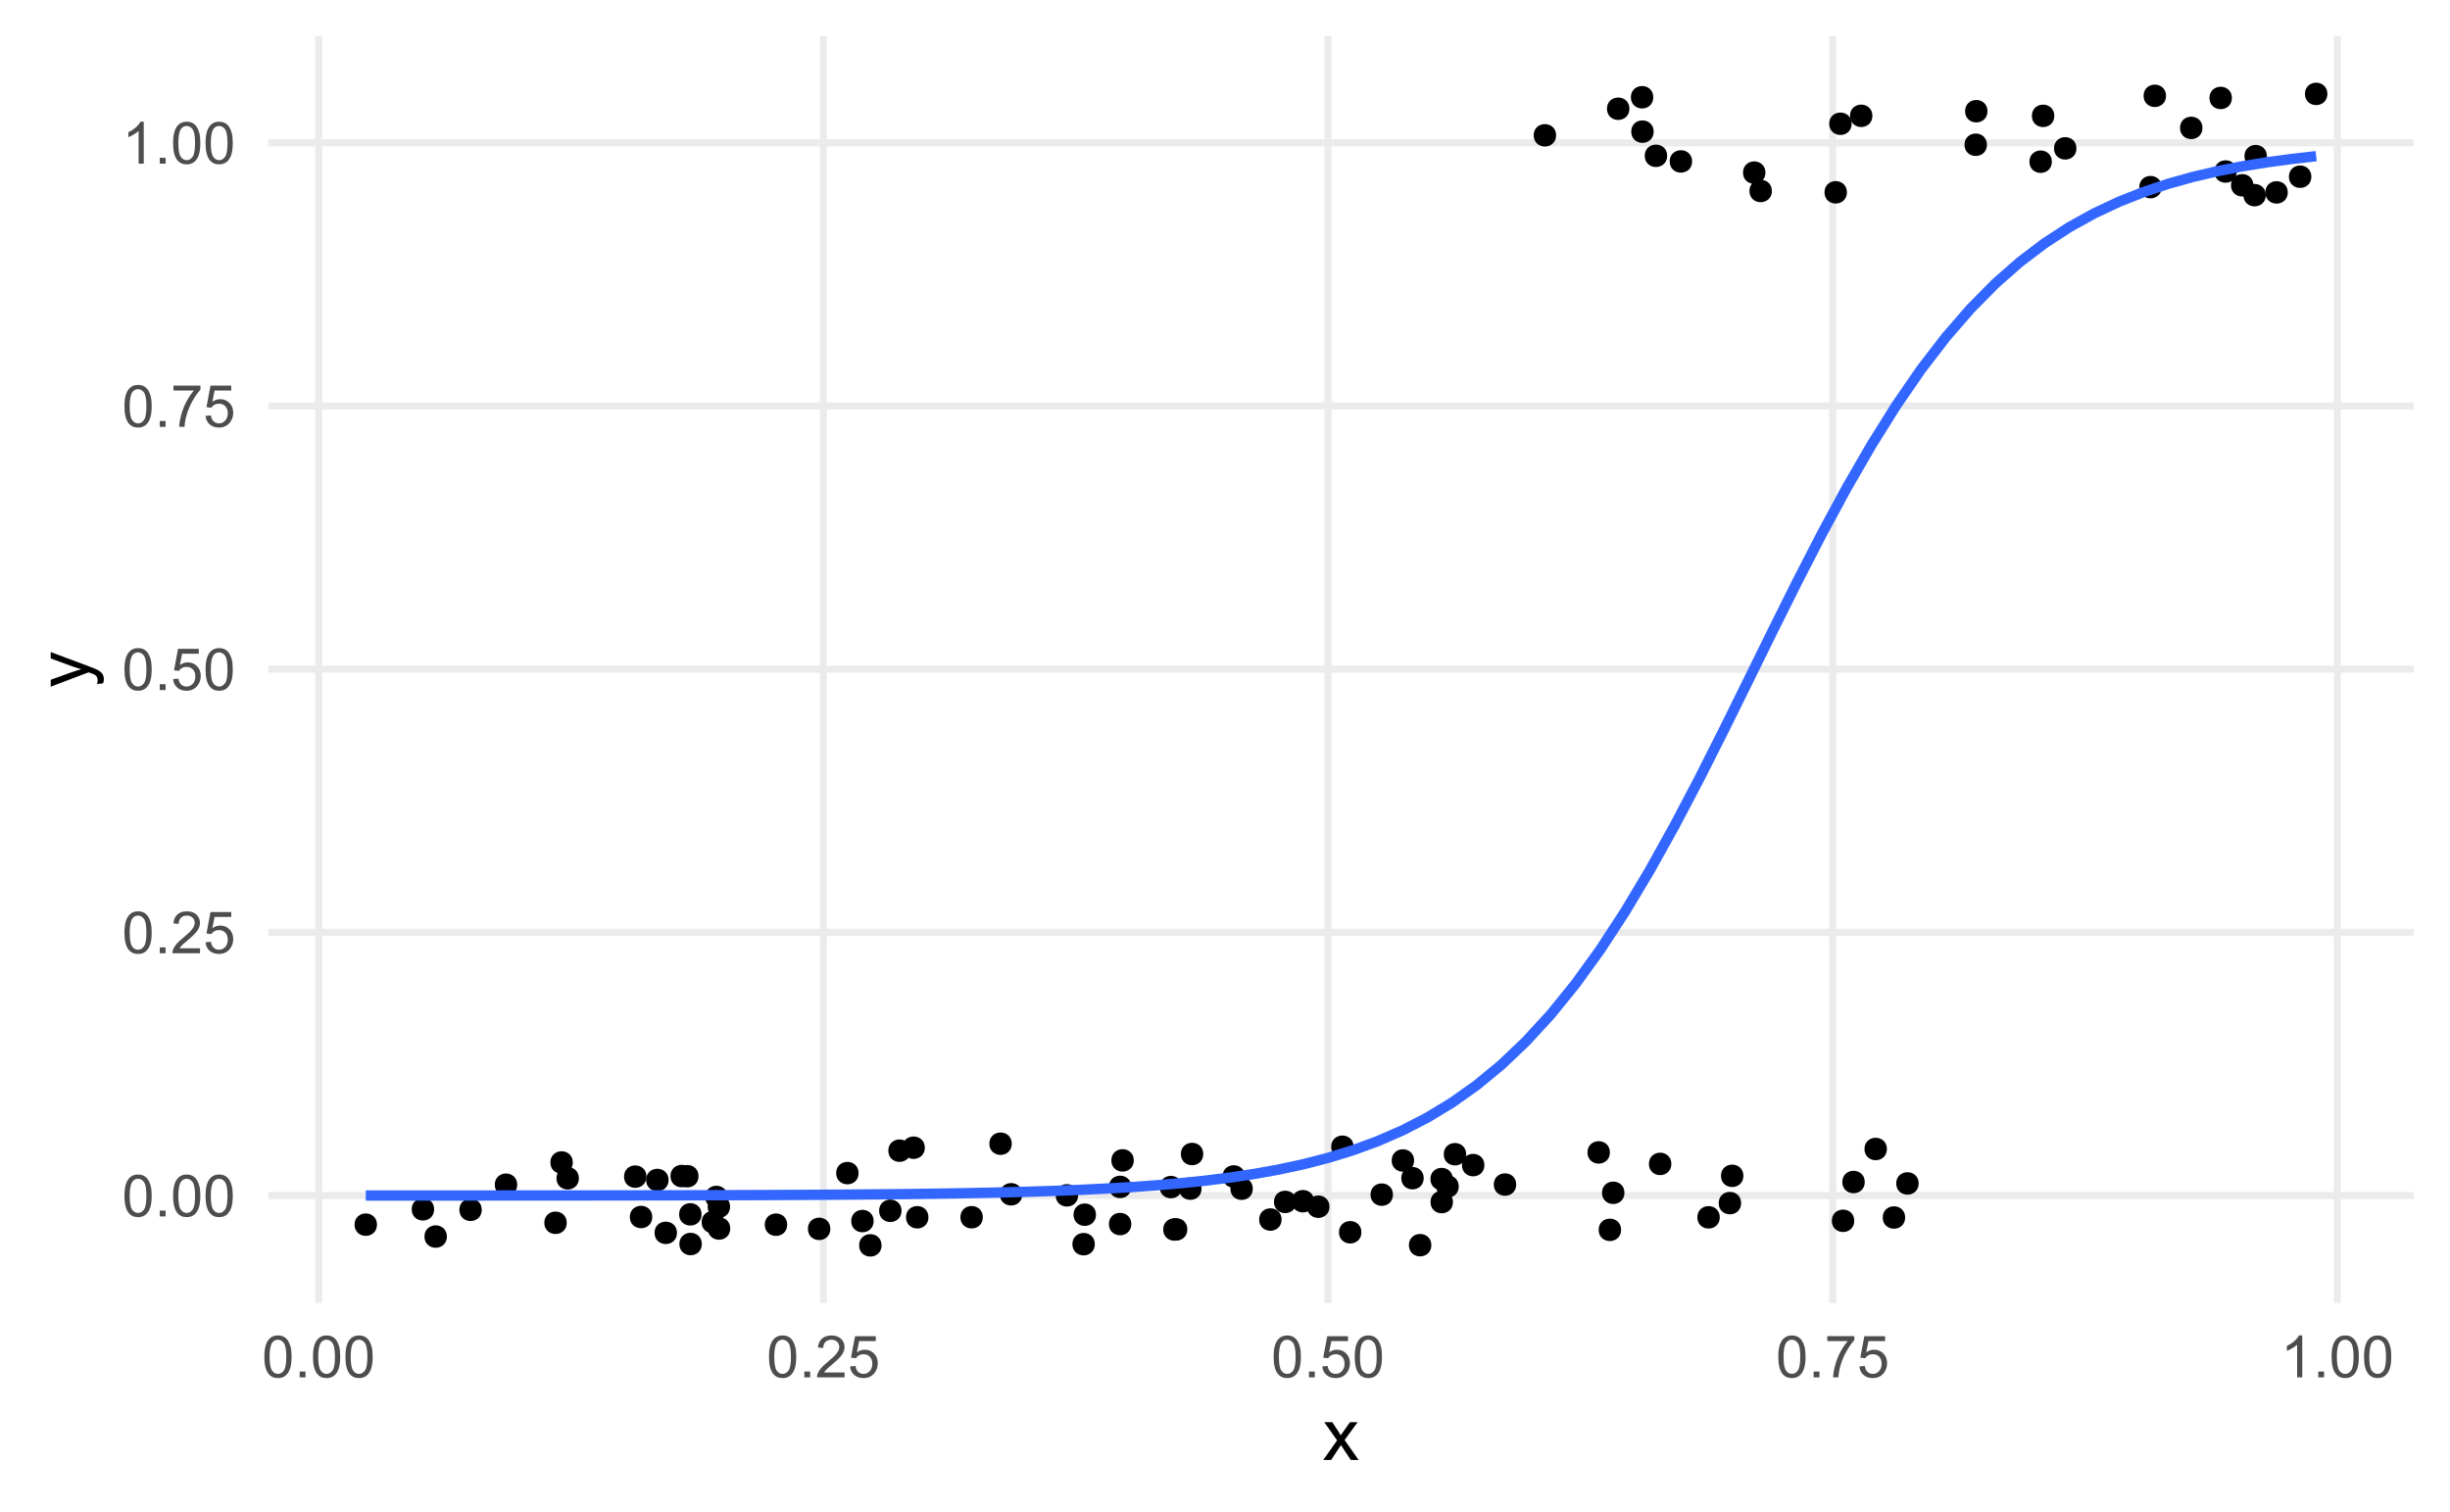 <?xml version="1.0" encoding="UTF-8"?>
<svg xmlns="http://www.w3.org/2000/svg" xmlns:xlink="http://www.w3.org/1999/xlink" width="504pt" height="311pt" viewBox="0 0 504 311" version="1.1">
<defs>
<g>
<symbol overflow="visible" id="glyph0-0">
<path style="stroke:none;" d="M 1.5 0 L 1.5 -7.5 L 7.5 -7.5 L 7.5 0 Z M 1.688 -0.188 L 7.312 -0.188 L 7.312 -7.312 L 1.688 -7.312 Z M 1.688 -0.188 "/>
</symbol>
<symbol overflow="visible" id="glyph0-1">
<path style="stroke:none;" d="M 0.5 -4.234 C 0.496 -5.246 0.602 -6.062 0.812 -6.688 C 1.02 -7.305 1.328 -7.785 1.742 -8.121 C 2.148 -8.457 2.668 -8.625 3.297 -8.625 C 3.758 -8.625 4.164 -8.531 4.512 -8.348 C 4.855 -8.16 5.141 -7.891 5.371 -7.543 C 5.594 -7.191 5.773 -6.766 5.906 -6.266 C 6.035 -5.762 6.098 -5.086 6.102 -4.234 C 6.098 -3.227 5.996 -2.414 5.789 -1.797 C 5.578 -1.176 5.266 -0.695 4.859 -0.359 C 4.445 -0.02 3.926 0.145 3.297 0.148 C 2.465 0.145 1.816 -0.148 1.348 -0.742 C 0.781 -1.457 0.496 -2.621 0.5 -4.234 Z M 1.582 -4.234 C 1.582 -2.824 1.746 -1.887 2.074 -1.418 C 2.402 -0.949 2.809 -0.715 3.297 -0.719 C 3.777 -0.715 4.184 -0.949 4.52 -1.422 C 4.848 -1.887 5.016 -2.824 5.016 -4.234 C 5.016 -5.648 4.848 -6.59 4.52 -7.055 C 4.184 -7.516 3.773 -7.746 3.289 -7.75 C 2.801 -7.746 2.414 -7.543 2.125 -7.137 C 1.762 -6.613 1.582 -5.645 1.582 -4.234 Z M 1.582 -4.234 "/>
</symbol>
<symbol overflow="visible" id="glyph0-2">
<path style="stroke:none;" d="M 1.09 0 L 1.09 -1.203 L 2.289 -1.203 L 2.289 0 Z M 1.09 0 "/>
</symbol>
<symbol overflow="visible" id="glyph0-3">
<path style="stroke:none;" d="M 6.039 -1.016 L 6.039 0 L 0.363 0 C 0.355 -0.254 0.395 -0.496 0.484 -0.734 C 0.629 -1.117 0.859 -1.5 1.18 -1.875 C 1.492 -2.25 1.953 -2.684 2.562 -3.176 C 3.492 -3.941 4.125 -4.547 4.453 -4.992 C 4.781 -5.438 4.945 -5.859 4.945 -6.266 C 4.945 -6.68 4.793 -7.031 4.496 -7.32 C 4.191 -7.602 3.805 -7.746 3.328 -7.75 C 2.82 -7.746 2.414 -7.594 2.109 -7.293 C 1.805 -6.984 1.648 -6.562 1.648 -6.031 L 0.562 -6.141 C 0.633 -6.945 0.91 -7.559 1.398 -7.988 C 1.879 -8.41 2.531 -8.625 3.352 -8.625 C 4.172 -8.625 4.824 -8.395 5.309 -7.938 C 5.789 -7.48 6.027 -6.914 6.031 -6.242 C 6.027 -5.895 5.957 -5.559 5.82 -5.227 C 5.676 -4.891 5.441 -4.539 5.117 -4.176 C 4.789 -3.805 4.25 -3.301 3.492 -2.664 C 2.859 -2.129 2.453 -1.77 2.273 -1.582 C 2.094 -1.395 1.945 -1.203 1.828 -1.016 Z M 6.039 -1.016 "/>
</symbol>
<symbol overflow="visible" id="glyph0-4">
<path style="stroke:none;" d="M 0.5 -2.25 L 1.605 -2.344 C 1.684 -1.805 1.871 -1.398 2.176 -1.125 C 2.473 -0.852 2.836 -0.715 3.258 -0.719 C 3.766 -0.715 4.195 -0.906 4.547 -1.293 C 4.898 -1.672 5.074 -2.18 5.074 -2.82 C 5.074 -3.414 4.902 -3.891 4.566 -4.242 C 4.227 -4.59 3.785 -4.762 3.242 -4.766 C 2.898 -4.762 2.594 -4.684 2.32 -4.531 C 2.047 -4.375 1.832 -4.176 1.676 -3.93 L 0.688 -4.062 L 1.516 -8.473 L 5.789 -8.473 L 5.789 -7.465 L 2.359 -7.465 L 1.898 -5.156 C 2.414 -5.516 2.953 -5.695 3.523 -5.695 C 4.27 -5.695 4.902 -5.434 5.422 -4.914 C 5.934 -4.395 6.191 -3.727 6.195 -2.914 C 6.191 -2.133 5.965 -1.461 5.516 -0.898 C 4.961 -0.199 4.211 0.145 3.258 0.148 C 2.477 0.145 1.836 -0.07 1.344 -0.508 C 0.844 -0.941 0.562 -1.523 0.5 -2.25 Z M 0.5 -2.25 "/>
</symbol>
<symbol overflow="visible" id="glyph0-5">
<path style="stroke:none;" d="M 0.57 -7.465 L 0.57 -8.477 L 6.129 -8.477 L 6.129 -7.656 C 5.582 -7.074 5.039 -6.301 4.5 -5.336 C 3.961 -4.371 3.547 -3.379 3.258 -2.359 C 3.047 -1.637 2.91 -0.852 2.852 0 L 1.77 0 C 1.781 -0.676 1.914 -1.492 2.168 -2.449 C 2.418 -3.402 2.781 -4.324 3.258 -5.215 C 3.734 -6.105 4.238 -6.855 4.773 -7.465 Z M 0.57 -7.465 "/>
</symbol>
<symbol overflow="visible" id="glyph0-6">
<path style="stroke:none;" d="M 4.469 0 L 3.414 0 L 3.414 -6.719 C 3.16 -6.477 2.828 -6.234 2.414 -5.996 C 2 -5.75 1.629 -5.57 1.305 -5.449 L 1.305 -6.469 C 1.895 -6.742 2.41 -7.078 2.852 -7.477 C 3.293 -7.871 3.605 -8.254 3.789 -8.625 L 4.469 -8.625 Z M 4.469 0 "/>
</symbol>
<symbol overflow="visible" id="glyph1-0">
<path style="stroke:none;" d="M 1.875 0 L 1.875 -9.375 L 9.375 -9.375 L 9.375 0 Z M 2.109 -0.234 L 9.141 -0.234 L 9.141 -9.141 L 2.109 -9.141 Z M 2.109 -0.234 "/>
</symbol>
<symbol overflow="visible" id="glyph1-1">
<path style="stroke:none;" d="M 0.109 0 L 2.953 -4.043 L 0.32 -7.777 L 1.969 -7.777 L 3.164 -5.953 C 3.387 -5.605 3.566 -5.312 3.707 -5.082 C 3.918 -5.402 4.117 -5.691 4.301 -5.941 L 5.609 -7.777 L 7.184 -7.777 L 4.496 -4.117 L 7.391 0 L 5.773 0 L 4.176 -2.418 L 3.75 -3.07 L 1.707 0 Z M 0.109 0 "/>
</symbol>
<symbol overflow="visible" id="glyph2-0">
<path style="stroke:none;" d="M 0 -1.875 L -9.375 -1.875 L -9.375 -9.375 L 0 -9.375 Z M -0.234 -2.109 L -0.234 -9.141 L -9.141 -9.141 L -9.141 -2.109 Z M -0.234 -2.109 "/>
</symbol>
<symbol overflow="visible" id="glyph2-1">
<path style="stroke:none;" d="M 2.996 -0.93 L 1.758 -0.785 C 1.836 -1.07 1.875 -1.32 1.875 -1.539 C 1.875 -1.828 1.824 -2.062 1.727 -2.238 C 1.629 -2.414 1.492 -2.559 1.32 -2.672 C 1.184 -2.754 0.855 -2.887 0.336 -3.078 C 0.258 -3.098 0.152 -3.137 0.016 -3.195 L -7.777 -0.242 L -7.777 -1.664 L -3.273 -3.281 C -2.699 -3.492 -2.098 -3.68 -1.473 -3.844 C -2.074 -3.992 -2.668 -4.172 -3.246 -4.387 L -7.777 -6.051 L -7.777 -7.367 L 0.133 -4.41 C 0.984 -4.09 1.574 -3.844 1.898 -3.668 C 2.328 -3.434 2.645 -3.164 2.852 -2.863 C 3.051 -2.559 3.152 -2.199 3.156 -1.781 C 3.152 -1.523 3.098 -1.238 2.996 -0.93 Z M 2.996 -0.93 "/>
</symbol>
</g>
<clipPath id="clip1">
  <path d="M 55.184 245 L 496.531 245 L 496.531 247 L 55.184 247 Z M 55.184 245 "/>
</clipPath>
<clipPath id="clip2">
  <path d="M 55.184 191 L 496.531 191 L 496.531 193 L 55.184 193 Z M 55.184 191 "/>
</clipPath>
<clipPath id="clip3">
  <path d="M 55.184 136 L 496.531 136 L 496.531 139 L 55.184 139 Z M 55.184 136 "/>
</clipPath>
<clipPath id="clip4">
  <path d="M 55.184 82 L 496.531 82 L 496.531 85 L 55.184 85 Z M 55.184 82 "/>
</clipPath>
<clipPath id="clip5">
  <path d="M 55.184 28 L 496.531 28 L 496.531 31 L 55.184 31 Z M 55.184 28 "/>
</clipPath>
<clipPath id="clip6">
  <path d="M 64 7.473 L 67 7.473 L 67 268.059 L 64 268.059 Z M 64 7.473 "/>
</clipPath>
<clipPath id="clip7">
  <path d="M 168 7.473 L 171 7.473 L 171 268.059 L 168 268.059 Z M 168 7.473 "/>
</clipPath>
<clipPath id="clip8">
  <path d="M 272 7.473 L 274 7.473 L 274 268.059 L 272 268.059 Z M 272 7.473 "/>
</clipPath>
<clipPath id="clip9">
  <path d="M 376 7.473 L 378 7.473 L 378 268.059 L 376 268.059 Z M 376 7.473 "/>
</clipPath>
<clipPath id="clip10">
  <path d="M 480 7.473 L 482 7.473 L 482 268.059 L 480 268.059 Z M 480 7.473 "/>
</clipPath>
</defs>
<g id="surface154">
<rect x="0" y="0" width="504" height="311" style="fill:rgb(100%,100%,100%);fill-opacity:1;stroke:none;"/>
<g clip-path="url(#clip1)" clip-rule="nonzero">
<path style="fill:none;stroke-width:1.455;stroke-linecap:butt;stroke-linejoin:round;stroke:rgb(92.157%,92.157%,92.157%);stroke-opacity:1;stroke-miterlimit:10;" d="M 55.184 245.965 L 496.527 245.965 "/>
</g>
<g clip-path="url(#clip2)" clip-rule="nonzero">
<path style="fill:none;stroke-width:1.455;stroke-linecap:butt;stroke-linejoin:round;stroke:rgb(92.157%,92.157%,92.157%);stroke-opacity:1;stroke-miterlimit:10;" d="M 55.184 191.816 L 496.527 191.816 "/>
</g>
<g clip-path="url(#clip3)" clip-rule="nonzero">
<path style="fill:none;stroke-width:1.455;stroke-linecap:butt;stroke-linejoin:round;stroke:rgb(92.157%,92.157%,92.157%);stroke-opacity:1;stroke-miterlimit:10;" d="M 55.184 137.668 L 496.527 137.668 "/>
</g>
<g clip-path="url(#clip4)" clip-rule="nonzero">
<path style="fill:none;stroke-width:1.455;stroke-linecap:butt;stroke-linejoin:round;stroke:rgb(92.157%,92.157%,92.157%);stroke-opacity:1;stroke-miterlimit:10;" d="M 55.184 83.52 L 496.527 83.52 "/>
</g>
<g clip-path="url(#clip5)" clip-rule="nonzero">
<path style="fill:none;stroke-width:1.455;stroke-linecap:butt;stroke-linejoin:round;stroke:rgb(92.157%,92.157%,92.157%);stroke-opacity:1;stroke-miterlimit:10;" d="M 55.184 29.375 L 496.527 29.375 "/>
</g>
<g clip-path="url(#clip6)" clip-rule="nonzero">
<path style="fill:none;stroke-width:1.455;stroke-linecap:butt;stroke-linejoin:round;stroke:rgb(92.157%,92.157%,92.157%);stroke-opacity:1;stroke-miterlimit:10;" d="M 65.559 268.059 L 65.559 7.473 "/>
</g>
<g clip-path="url(#clip7)" clip-rule="nonzero">
<path style="fill:none;stroke-width:1.455;stroke-linecap:butt;stroke-linejoin:round;stroke:rgb(92.157%,92.157%,92.157%);stroke-opacity:1;stroke-miterlimit:10;" d="M 169.375 268.059 L 169.375 7.473 "/>
</g>
<g clip-path="url(#clip8)" clip-rule="nonzero">
<path style="fill:none;stroke-width:1.455;stroke-linecap:butt;stroke-linejoin:round;stroke:rgb(92.157%,92.157%,92.157%);stroke-opacity:1;stroke-miterlimit:10;" d="M 273.188 268.059 L 273.188 7.473 "/>
</g>
<g clip-path="url(#clip9)" clip-rule="nonzero">
<path style="fill:none;stroke-width:1.455;stroke-linecap:butt;stroke-linejoin:round;stroke:rgb(92.157%,92.157%,92.157%);stroke-opacity:1;stroke-miterlimit:10;" d="M 377.004 268.059 L 377.004 7.473 "/>
</g>
<g clip-path="url(#clip10)" clip-rule="nonzero">
<path style="fill:none;stroke-width:1.455;stroke-linecap:butt;stroke-linejoin:round;stroke:rgb(92.157%,92.157%,92.157%);stroke-opacity:1;stroke-miterlimit:10;" d="M 480.816 268.059 L 480.816 7.473 "/>
</g>
<path style="fill-rule:nonzero;fill:rgb(0%,0%,0%);fill-opacity:1;stroke-width:0.709;stroke-linecap:round;stroke-linejoin:round;stroke:rgb(0%,0%,0%);stroke-opacity:1;stroke-miterlimit:10;" d="M 459.789 35.289 C 459.789 37.895 455.879 37.895 455.879 35.289 C 455.879 32.68 459.789 32.68 459.789 35.289 "/>
<path style="fill-rule:nonzero;fill:rgb(0%,0%,0%);fill-opacity:1;stroke-width:0.709;stroke-linecap:round;stroke-linejoin:round;stroke:rgb(0%,0%,0%);stroke-opacity:1;stroke-miterlimit:10;" d="M 384.828 23.828 C 384.828 26.434 380.922 26.434 380.922 23.828 C 380.922 21.223 384.828 21.223 384.828 23.828 "/>
<path style="fill-rule:nonzero;fill:rgb(0%,0%,0%);fill-opacity:1;stroke-width:0.709;stroke-linecap:round;stroke-linejoin:round;stroke:rgb(0%,0%,0%);stroke-opacity:1;stroke-miterlimit:10;" d="M 444.348 38.5 C 444.348 41.105 440.438 41.105 440.438 38.5 C 440.438 35.895 444.348 35.895 444.348 38.5 "/>
<path style="fill-rule:nonzero;fill:rgb(0%,0%,0%);fill-opacity:1;stroke-width:0.709;stroke-linecap:round;stroke-linejoin:round;stroke:rgb(0%,0%,0%);stroke-opacity:1;stroke-miterlimit:10;" d="M 242.824 244.223 C 242.824 246.828 238.914 246.828 238.914 244.223 C 238.914 241.617 242.824 241.617 242.824 244.223 "/>
<path style="fill-rule:nonzero;fill:rgb(0%,0%,0%);fill-opacity:1;stroke-width:0.709;stroke-linecap:round;stroke-linejoin:round;stroke:rgb(0%,0%,0%);stroke-opacity:1;stroke-miterlimit:10;" d="M 225.105 249.902 C 225.105 252.508 221.195 252.508 221.195 249.902 C 221.195 247.297 225.105 247.297 225.105 249.902 "/>
<path style="fill-rule:nonzero;fill:rgb(0%,0%,0%);fill-opacity:1;stroke-width:0.709;stroke-linecap:round;stroke-linejoin:round;stroke:rgb(0%,0%,0%);stroke-opacity:1;stroke-miterlimit:10;" d="M 383.254 243.184 C 383.254 245.789 379.344 245.789 379.344 243.184 C 379.344 240.574 383.254 240.574 383.254 243.184 "/>
<path style="fill-rule:nonzero;fill:rgb(0%,0%,0%);fill-opacity:1;stroke-width:0.709;stroke-linecap:round;stroke-linejoin:round;stroke:rgb(0%,0%,0%);stroke-opacity:1;stroke-miterlimit:10;" d="M 269.984 247.133 C 269.984 249.738 266.074 249.738 266.074 247.133 C 266.074 244.523 269.984 244.523 269.984 247.133 "/>
<path style="fill-rule:nonzero;fill:rgb(0%,0%,0%);fill-opacity:1;stroke-width:0.709;stroke-linecap:round;stroke-linejoin:round;stroke:rgb(0%,0%,0%);stroke-opacity:1;stroke-miterlimit:10;" d="M 292.523 242.391 C 292.523 244.996 288.613 244.996 288.613 242.391 C 288.613 239.785 292.523 239.785 292.523 242.391 "/>
<path style="fill-rule:nonzero;fill:rgb(0%,0%,0%);fill-opacity:1;stroke-width:0.709;stroke-linecap:round;stroke-linejoin:round;stroke:rgb(0%,0%,0%);stroke-opacity:1;stroke-miterlimit:10;" d="M 190.641 250.434 C 190.641 253.039 186.73 253.039 186.73 250.434 C 186.73 247.824 190.641 247.824 190.641 250.434 "/>
<path style="fill-rule:nonzero;fill:rgb(0%,0%,0%);fill-opacity:1;stroke-width:0.709;stroke-linecap:round;stroke-linejoin:round;stroke:rgb(0%,0%,0%);stroke-opacity:1;stroke-miterlimit:10;" d="M 143.965 249.832 C 143.965 252.438 140.055 252.438 140.055 249.832 C 140.055 247.227 143.965 247.227 143.965 249.832 "/>
<path style="fill-rule:nonzero;fill:rgb(0%,0%,0%);fill-opacity:1;stroke-width:0.709;stroke-linecap:round;stroke-linejoin:round;stroke:rgb(0%,0%,0%);stroke-opacity:1;stroke-miterlimit:10;" d="M 161.582 251.961 C 161.582 254.566 157.672 254.566 157.672 251.961 C 157.672 249.355 161.582 249.355 161.582 251.961 "/>
<path style="fill-rule:nonzero;fill:rgb(0%,0%,0%);fill-opacity:1;stroke-width:0.709;stroke-linecap:round;stroke-linejoin:round;stroke:rgb(0%,0%,0%);stroke-opacity:1;stroke-miterlimit:10;" d="M 422.25 23.832 C 422.25 26.441 418.34 26.441 418.34 23.832 C 418.34 21.227 422.25 21.227 422.25 23.832 "/>
<path style="fill-rule:nonzero;fill:rgb(0%,0%,0%);fill-opacity:1;stroke-width:0.709;stroke-linecap:round;stroke-linejoin:round;stroke:rgb(0%,0%,0%);stroke-opacity:1;stroke-miterlimit:10;" d="M 117.48 239.16 C 117.48 241.766 113.57 241.766 113.57 239.16 C 113.57 236.555 117.48 236.555 117.48 239.16 "/>
<path style="fill-rule:nonzero;fill:rgb(0%,0%,0%);fill-opacity:1;stroke-width:0.709;stroke-linecap:round;stroke-linejoin:round;stroke:rgb(0%,0%,0%);stroke-opacity:1;stroke-miterlimit:10;" d="M 362.824 35.516 C 362.824 38.121 358.914 38.121 358.914 35.516 C 358.914 32.906 362.824 32.906 362.824 35.516 "/>
<path style="fill-rule:nonzero;fill:rgb(0%,0%,0%);fill-opacity:1;stroke-width:0.709;stroke-linecap:round;stroke-linejoin:round;stroke:rgb(0%,0%,0%);stroke-opacity:1;stroke-miterlimit:10;" d="M 408.391 29.781 C 408.391 32.387 404.48 32.387 404.48 29.781 C 404.48 27.172 408.391 27.172 408.391 29.781 "/>
<path style="fill-rule:nonzero;fill:rgb(0%,0%,0%);fill-opacity:1;stroke-width:0.709;stroke-linecap:round;stroke-linejoin:round;stroke:rgb(0%,0%,0%);stroke-opacity:1;stroke-miterlimit:10;" d="M 333.129 253.02 C 333.129 255.625 329.219 255.625 329.219 253.02 C 329.219 250.414 333.129 250.414 333.129 253.02 "/>
<path style="fill-rule:nonzero;fill:rgb(0%,0%,0%);fill-opacity:1;stroke-width:0.709;stroke-linecap:round;stroke-linejoin:round;stroke:rgb(0%,0%,0%);stroke-opacity:1;stroke-miterlimit:10;" d="M 286.199 245.777 C 286.199 248.383 282.289 248.383 282.289 245.777 C 282.289 243.172 286.199 243.172 286.199 245.777 "/>
<path style="fill-rule:nonzero;fill:rgb(0%,0%,0%);fill-opacity:1;stroke-width:0.709;stroke-linecap:round;stroke-linejoin:round;stroke:rgb(0%,0%,0%);stroke-opacity:1;stroke-miterlimit:10;" d="M 77.199 251.953 C 77.199 254.562 73.289 254.562 73.289 251.953 C 73.289 249.348 77.199 249.348 77.199 251.953 "/>
<path style="fill-rule:nonzero;fill:rgb(0%,0%,0%);fill-opacity:1;stroke-width:0.709;stroke-linecap:round;stroke-linejoin:round;stroke:rgb(0%,0%,0%);stroke-opacity:1;stroke-miterlimit:10;" d="M 290.551 238.754 C 290.551 241.359 286.641 241.359 286.641 238.754 C 286.641 236.148 290.551 236.148 290.551 238.754 "/>
<path style="fill-rule:nonzero;fill:rgb(0%,0%,0%);fill-opacity:1;stroke-width:0.709;stroke-linecap:round;stroke-linejoin:round;stroke:rgb(0%,0%,0%);stroke-opacity:1;stroke-miterlimit:10;" d="M 339.832 27.082 C 339.832 29.688 335.922 29.688 335.922 27.082 C 335.922 24.473 339.832 24.473 339.832 27.082 "/>
<path style="fill-rule:nonzero;fill:rgb(0%,0%,0%);fill-opacity:1;stroke-width:0.709;stroke-linecap:round;stroke-linejoin:round;stroke:rgb(0%,0%,0%);stroke-opacity:1;stroke-miterlimit:10;" d="M 246.828 244.543 C 246.828 247.148 242.918 247.148 242.918 244.543 C 242.918 241.934 246.828 241.934 246.828 244.543 "/>
<path style="fill-rule:nonzero;fill:rgb(0%,0%,0%);fill-opacity:1;stroke-width:0.709;stroke-linecap:round;stroke-linejoin:round;stroke:rgb(0%,0%,0%);stroke-opacity:1;stroke-miterlimit:10;" d="M 343.465 239.453 C 343.465 242.059 339.559 242.059 339.559 239.453 C 339.559 236.844 343.465 236.844 343.465 239.453 "/>
<path style="fill-rule:nonzero;fill:rgb(0%,0%,0%);fill-opacity:1;stroke-width:0.709;stroke-linecap:round;stroke-linejoin:round;stroke:rgb(0%,0%,0%);stroke-opacity:1;stroke-miterlimit:10;" d="M 106.047 243.734 C 106.047 246.344 102.137 246.344 102.137 243.734 C 102.137 241.129 106.047 241.129 106.047 243.734 "/>
<path style="fill-rule:nonzero;fill:rgb(0%,0%,0%);fill-opacity:1;stroke-width:0.709;stroke-linecap:round;stroke-linejoin:round;stroke:rgb(0%,0%,0%);stroke-opacity:1;stroke-miterlimit:10;" d="M 148.594 251.43 C 148.594 254.035 144.688 254.035 144.688 251.43 C 144.688 248.82 148.594 248.82 148.594 251.43 "/>
<path style="fill-rule:nonzero;fill:rgb(0%,0%,0%);fill-opacity:1;stroke-width:0.709;stroke-linecap:round;stroke-linejoin:round;stroke:rgb(0%,0%,0%);stroke-opacity:1;stroke-miterlimit:10;" d="M 243.898 252.926 C 243.898 255.535 239.992 255.535 239.992 252.926 C 239.992 250.32 243.898 250.32 243.898 252.926 "/>
<path style="fill-rule:nonzero;fill:rgb(0%,0%,0%);fill-opacity:1;stroke-width:0.709;stroke-linecap:round;stroke-linejoin:round;stroke:rgb(0%,0%,0%);stroke-opacity:1;stroke-miterlimit:10;" d="M 333.82 245.398 C 333.82 248.004 329.91 248.004 329.91 245.398 C 329.91 242.793 333.82 242.793 333.82 245.398 "/>
<path style="fill-rule:nonzero;fill:rgb(0%,0%,0%);fill-opacity:1;stroke-width:0.709;stroke-linecap:round;stroke-linejoin:round;stroke:rgb(0%,0%,0%);stroke-opacity:1;stroke-miterlimit:10;" d="M 255.758 242.035 C 255.758 244.641 251.848 244.641 251.848 242.035 C 251.848 239.43 255.758 239.43 255.758 242.035 "/>
<path style="fill-rule:nonzero;fill:rgb(0%,0%,0%);fill-opacity:1;stroke-width:0.709;stroke-linecap:round;stroke-linejoin:round;stroke:rgb(0%,0%,0%);stroke-opacity:1;stroke-miterlimit:10;" d="M 143.344 241.984 C 143.344 244.59 139.434 244.59 139.434 241.984 C 139.434 239.379 143.344 239.379 143.344 241.984 "/>
<path style="fill-rule:nonzero;fill:rgb(0%,0%,0%);fill-opacity:1;stroke-width:0.709;stroke-linecap:round;stroke-linejoin:round;stroke:rgb(0%,0%,0%);stroke-opacity:1;stroke-miterlimit:10;" d="M 201.832 250.426 C 201.832 253.031 197.922 253.031 197.922 250.426 C 197.922 247.82 201.832 247.82 201.832 250.426 "/>
<path style="fill-rule:nonzero;fill:rgb(0%,0%,0%);fill-opacity:1;stroke-width:0.709;stroke-linecap:round;stroke-linejoin:round;stroke:rgb(0%,0%,0%);stroke-opacity:1;stroke-miterlimit:10;" d="M 387.809 236.387 C 387.809 238.992 383.898 238.992 383.898 236.387 C 383.898 233.777 387.809 233.777 387.809 236.387 "/>
<path style="fill-rule:nonzero;fill:rgb(0%,0%,0%);fill-opacity:1;stroke-width:0.709;stroke-linecap:round;stroke-linejoin:round;stroke:rgb(0%,0%,0%);stroke-opacity:1;stroke-miterlimit:10;" d="M 116.234 251.57 C 116.234 254.176 112.324 254.176 112.324 251.57 C 112.324 248.961 116.234 248.961 116.234 251.57 "/>
<path style="fill-rule:nonzero;fill:rgb(0%,0%,0%);fill-opacity:1;stroke-width:0.709;stroke-linecap:round;stroke-linejoin:round;stroke:rgb(0%,0%,0%);stroke-opacity:1;stroke-miterlimit:10;" d="M 138.914 253.637 C 138.914 256.242 135.004 256.242 135.004 253.637 C 135.004 251.031 138.914 251.031 138.914 253.637 "/>
<path style="fill-rule:nonzero;fill:rgb(0%,0%,0%);fill-opacity:1;stroke-width:0.709;stroke-linecap:round;stroke-linejoin:round;stroke:rgb(0%,0%,0%);stroke-opacity:1;stroke-miterlimit:10;" d="M 149.871 252.746 C 149.871 255.352 145.961 255.352 145.961 252.746 C 145.961 250.141 149.871 250.141 149.871 252.746 "/>
<path style="fill-rule:nonzero;fill:rgb(0%,0%,0%);fill-opacity:1;stroke-width:0.709;stroke-linecap:round;stroke-linejoin:round;stroke:rgb(0%,0%,0%);stroke-opacity:1;stroke-miterlimit:10;" d="M 379.586 39.566 C 379.586 42.176 375.676 42.176 375.676 39.566 C 375.676 36.961 379.586 36.961 379.586 39.566 "/>
<path style="fill-rule:nonzero;fill:rgb(0%,0%,0%);fill-opacity:1;stroke-width:0.709;stroke-linecap:round;stroke-linejoin:round;stroke:rgb(0%,0%,0%);stroke-opacity:1;stroke-miterlimit:10;" d="M 273.141 248.262 C 273.141 250.867 269.23 250.867 269.23 248.262 C 269.23 245.656 273.141 245.656 273.141 248.262 "/>
<path style="fill-rule:nonzero;fill:rgb(0%,0%,0%);fill-opacity:1;stroke-width:0.709;stroke-linecap:round;stroke-linejoin:round;stroke:rgb(0%,0%,0%);stroke-opacity:1;stroke-miterlimit:10;" d="M 187 236.734 C 187 239.34 183.09 239.34 183.09 236.734 C 183.09 234.125 187 234.125 187 236.734 "/>
<path style="fill-rule:nonzero;fill:rgb(0%,0%,0%);fill-opacity:1;stroke-width:0.709;stroke-linecap:round;stroke-linejoin:round;stroke:rgb(0%,0%,0%);stroke-opacity:1;stroke-miterlimit:10;" d="M 358.289 241.906 C 358.289 244.512 354.379 244.512 354.379 241.906 C 354.379 239.301 358.289 239.301 358.289 241.906 "/>
<path style="fill-rule:nonzero;fill:rgb(0%,0%,0%);fill-opacity:1;stroke-width:0.709;stroke-linecap:round;stroke-linejoin:round;stroke:rgb(0%,0%,0%);stroke-opacity:1;stroke-miterlimit:10;" d="M 319.762 27.84 C 319.762 30.445 315.852 30.445 315.852 27.84 C 315.852 25.234 319.762 25.234 319.762 27.84 "/>
<path style="fill-rule:nonzero;fill:rgb(0%,0%,0%);fill-opacity:1;stroke-width:0.709;stroke-linecap:round;stroke-linejoin:round;stroke:rgb(0%,0%,0%);stroke-opacity:1;stroke-miterlimit:10;" d="M 452.727 26.312 C 452.727 28.922 448.816 28.922 448.816 26.312 C 448.816 23.707 452.727 23.707 452.727 26.312 "/>
<path style="fill-rule:nonzero;fill:rgb(0%,0%,0%);fill-opacity:1;stroke-width:0.709;stroke-linecap:round;stroke-linejoin:round;stroke:rgb(0%,0%,0%);stroke-opacity:1;stroke-miterlimit:10;" d="M 380.555 25.461 C 380.555 28.066 376.648 28.066 376.648 25.461 C 376.648 22.855 380.555 22.855 380.555 25.461 "/>
<path style="fill-rule:nonzero;fill:rgb(0%,0%,0%);fill-opacity:1;stroke-width:0.709;stroke-linecap:round;stroke-linejoin:round;stroke:rgb(0%,0%,0%);stroke-opacity:1;stroke-miterlimit:10;" d="M 170.461 252.816 C 170.461 255.422 166.551 255.422 166.551 252.816 C 166.551 250.211 170.461 250.211 170.461 252.816 "/>
<path style="fill-rule:nonzero;fill:rgb(0%,0%,0%);fill-opacity:1;stroke-width:0.709;stroke-linecap:round;stroke-linejoin:round;stroke:rgb(0%,0%,0%);stroke-opacity:1;stroke-miterlimit:10;" d="M 243.551 252.949 C 243.551 255.555 239.641 255.555 239.641 252.949 C 239.641 250.344 243.551 250.344 243.551 252.949 "/>
<path style="fill-rule:nonzero;fill:rgb(0%,0%,0%);fill-opacity:1;stroke-width:0.709;stroke-linecap:round;stroke-linejoin:round;stroke:rgb(0%,0%,0%);stroke-opacity:1;stroke-miterlimit:10;" d="M 137.18 242.762 C 137.18 245.367 133.27 245.367 133.27 242.762 C 133.27 240.156 137.18 240.156 137.18 242.762 "/>
<path style="fill-rule:nonzero;fill:rgb(0%,0%,0%);fill-opacity:1;stroke-width:0.709;stroke-linecap:round;stroke-linejoin:round;stroke:rgb(0%,0%,0%);stroke-opacity:1;stroke-miterlimit:10;" d="M 478.422 19.316 C 478.422 21.922 474.512 21.922 474.512 19.316 C 474.512 16.711 478.422 16.711 478.422 19.316 "/>
<path style="fill-rule:nonzero;fill:rgb(0%,0%,0%);fill-opacity:1;stroke-width:0.709;stroke-linecap:round;stroke-linejoin:round;stroke:rgb(0%,0%,0%);stroke-opacity:1;stroke-miterlimit:10;" d="M 391.566 250.48 C 391.566 253.086 387.656 253.086 387.656 250.48 C 387.656 247.875 391.566 247.875 391.566 250.48 "/>
<path style="fill-rule:nonzero;fill:rgb(0%,0%,0%);fill-opacity:1;stroke-width:0.709;stroke-linecap:round;stroke-linejoin:round;stroke:rgb(0%,0%,0%);stroke-opacity:1;stroke-miterlimit:10;" d="M 364.148 39.293 C 364.148 41.898 360.238 41.898 360.238 39.293 C 360.238 36.688 364.148 36.688 364.148 39.293 "/>
<path style="fill-rule:nonzero;fill:rgb(0%,0%,0%);fill-opacity:1;stroke-width:0.709;stroke-linecap:round;stroke-linejoin:round;stroke:rgb(0%,0%,0%);stroke-opacity:1;stroke-miterlimit:10;" d="M 342.609 32.055 C 342.609 34.66 338.699 34.66 338.699 32.055 C 338.699 29.449 342.609 29.449 342.609 32.055 "/>
<path style="fill-rule:nonzero;fill:rgb(0%,0%,0%);fill-opacity:1;stroke-width:0.709;stroke-linecap:round;stroke-linejoin:round;stroke:rgb(0%,0%,0%);stroke-opacity:1;stroke-miterlimit:10;" d="M 421.746 33.266 C 421.746 35.871 417.836 35.871 417.836 33.266 C 417.836 30.66 421.746 30.66 421.746 33.266 "/>
<path style="fill-rule:nonzero;fill:rgb(0%,0%,0%);fill-opacity:1;stroke-width:0.709;stroke-linecap:round;stroke-linejoin:round;stroke:rgb(0%,0%,0%);stroke-opacity:1;stroke-miterlimit:10;" d="M 394.344 243.473 C 394.344 246.082 390.434 246.082 390.434 243.473 C 390.434 240.867 394.344 240.867 394.344 243.473 "/>
<path style="fill-rule:nonzero;fill:rgb(0%,0%,0%);fill-opacity:1;stroke-width:0.709;stroke-linecap:round;stroke-linejoin:round;stroke:rgb(0%,0%,0%);stroke-opacity:1;stroke-miterlimit:10;" d="M 144.02 255.934 C 144.02 258.543 140.109 258.543 140.109 255.934 C 140.109 253.328 144.02 253.328 144.02 255.934 "/>
<path style="fill-rule:nonzero;fill:rgb(0%,0%,0%);fill-opacity:1;stroke-width:0.709;stroke-linecap:round;stroke-linejoin:round;stroke:rgb(0%,0%,0%);stroke-opacity:1;stroke-miterlimit:10;" d="M 334.84 22.371 C 334.84 24.977 330.93 24.977 330.93 22.371 C 330.93 19.766 334.84 19.766 334.84 22.371 "/>
<path style="fill-rule:nonzero;fill:rgb(0%,0%,0%);fill-opacity:1;stroke-width:0.709;stroke-linecap:round;stroke-linejoin:round;stroke:rgb(0%,0%,0%);stroke-opacity:1;stroke-miterlimit:10;" d="M 278.109 235.922 C 278.109 238.531 274.199 238.531 274.199 235.922 C 274.199 233.316 278.109 233.316 278.109 235.922 "/>
<path style="fill-rule:nonzero;fill:rgb(0%,0%,0%);fill-opacity:1;stroke-width:0.709;stroke-linecap:round;stroke-linejoin:round;stroke:rgb(0%,0%,0%);stroke-opacity:1;stroke-miterlimit:10;" d="M 301.262 237.465 C 301.262 240.07 297.352 240.07 297.352 237.465 C 297.352 234.859 301.262 234.859 301.262 237.465 "/>
<path style="fill-rule:nonzero;fill:rgb(0%,0%,0%);fill-opacity:1;stroke-width:0.709;stroke-linecap:round;stroke-linejoin:round;stroke:rgb(0%,0%,0%);stroke-opacity:1;stroke-miterlimit:10;" d="M 142.188 241.957 C 142.188 244.562 138.277 244.562 138.277 241.957 C 138.277 239.352 142.188 239.352 142.188 241.957 "/>
<path style="fill-rule:nonzero;fill:rgb(0%,0%,0%);fill-opacity:1;stroke-width:0.709;stroke-linecap:round;stroke-linejoin:round;stroke:rgb(0%,0%,0%);stroke-opacity:1;stroke-miterlimit:10;" d="M 207.785 235.301 C 207.785 237.906 203.875 237.906 203.875 235.301 C 203.875 232.691 207.785 232.691 207.785 235.301 "/>
<path style="fill-rule:nonzero;fill:rgb(0%,0%,0%);fill-opacity:1;stroke-width:0.709;stroke-linecap:round;stroke-linejoin:round;stroke:rgb(0%,0%,0%);stroke-opacity:1;stroke-miterlimit:10;" d="M 132.637 242.07 C 132.637 244.676 128.727 244.676 128.727 242.07 C 128.727 239.465 132.637 239.465 132.637 242.07 "/>
<path style="fill-rule:nonzero;fill:rgb(0%,0%,0%);fill-opacity:1;stroke-width:0.709;stroke-linecap:round;stroke-linejoin:round;stroke:rgb(0%,0%,0%);stroke-opacity:1;stroke-miterlimit:10;" d="M 298.539 247.309 C 298.539 249.914 294.629 249.914 294.629 247.309 C 294.629 244.699 298.539 244.699 298.539 247.309 "/>
<path style="fill-rule:nonzero;fill:rgb(0%,0%,0%);fill-opacity:1;stroke-width:0.709;stroke-linecap:round;stroke-linejoin:round;stroke:rgb(0%,0%,0%);stroke-opacity:1;stroke-miterlimit:10;" d="M 299.734 244.094 C 299.734 246.703 295.824 246.703 295.824 244.094 C 295.824 241.488 299.734 241.488 299.734 244.094 "/>
<path style="fill-rule:nonzero;fill:rgb(0%,0%,0%);fill-opacity:1;stroke-width:0.709;stroke-linecap:round;stroke-linejoin:round;stroke:rgb(0%,0%,0%);stroke-opacity:1;stroke-miterlimit:10;" d="M 221.43 245.922 C 221.43 248.531 217.52 248.531 217.52 245.922 C 217.52 243.316 221.43 243.316 221.43 245.922 "/>
<path style="fill-rule:nonzero;fill:rgb(0%,0%,0%);fill-opacity:1;stroke-width:0.709;stroke-linecap:round;stroke-linejoin:round;stroke:rgb(0%,0%,0%);stroke-opacity:1;stroke-miterlimit:10;" d="M 445.23 19.715 C 445.23 22.32 441.32 22.32 441.32 19.715 C 441.32 17.109 445.23 17.109 445.23 19.715 "/>
<path style="fill-rule:nonzero;fill:rgb(0%,0%,0%);fill-opacity:1;stroke-width:0.709;stroke-linecap:round;stroke-linejoin:round;stroke:rgb(0%,0%,0%);stroke-opacity:1;stroke-miterlimit:10;" d="M 381.094 251.16 C 381.094 253.766 377.184 253.766 377.184 251.16 C 377.184 248.555 381.094 248.555 381.094 251.16 "/>
<path style="fill-rule:nonzero;fill:rgb(0%,0%,0%);fill-opacity:1;stroke-width:0.709;stroke-linecap:round;stroke-linejoin:round;stroke:rgb(0%,0%,0%);stroke-opacity:1;stroke-miterlimit:10;" d="M 149.332 246.258 C 149.332 248.863 145.422 248.863 145.422 246.258 C 145.422 243.648 149.332 243.648 149.332 246.258 "/>
<path style="fill-rule:nonzero;fill:rgb(0%,0%,0%);fill-opacity:1;stroke-width:0.709;stroke-linecap:round;stroke-linejoin:round;stroke:rgb(0%,0%,0%);stroke-opacity:1;stroke-miterlimit:10;" d="M 263.289 250.902 C 263.289 253.508 259.379 253.508 259.379 250.902 C 259.379 248.293 263.289 248.293 263.289 250.902 "/>
<path style="fill-rule:nonzero;fill:rgb(0%,0%,0%);fill-opacity:1;stroke-width:0.709;stroke-linecap:round;stroke-linejoin:round;stroke:rgb(0%,0%,0%);stroke-opacity:1;stroke-miterlimit:10;" d="M 279.711 253.52 C 279.711 256.125 275.801 256.125 275.801 253.52 C 275.801 250.914 279.711 250.914 279.711 253.52 "/>
<path style="fill-rule:nonzero;fill:rgb(0%,0%,0%);fill-opacity:1;stroke-width:0.709;stroke-linecap:round;stroke-linejoin:round;stroke:rgb(0%,0%,0%);stroke-opacity:1;stroke-miterlimit:10;" d="M 475.125 36.355 C 475.125 38.961 471.215 38.961 471.215 36.355 C 471.215 33.746 475.125 33.746 475.125 36.355 "/>
<path style="fill-rule:nonzero;fill:rgb(0%,0%,0%);fill-opacity:1;stroke-width:0.709;stroke-linecap:round;stroke-linejoin:round;stroke:rgb(0%,0%,0%);stroke-opacity:1;stroke-miterlimit:10;" d="M 189.895 236.121 C 189.895 238.727 185.984 238.727 185.984 236.121 C 185.984 233.516 189.895 233.516 189.895 236.121 "/>
<path style="fill-rule:nonzero;fill:rgb(0%,0%,0%);fill-opacity:1;stroke-width:0.709;stroke-linecap:round;stroke-linejoin:round;stroke:rgb(0%,0%,0%);stroke-opacity:1;stroke-miterlimit:10;" d="M 185.105 249.102 C 185.105 251.707 181.195 251.707 181.195 249.102 C 181.195 246.492 185.105 246.492 185.105 249.102 "/>
<path style="fill-rule:nonzero;fill:rgb(0%,0%,0%);fill-opacity:1;stroke-width:0.709;stroke-linecap:round;stroke-linejoin:round;stroke:rgb(0%,0%,0%);stroke-opacity:1;stroke-miterlimit:10;" d="M 257.367 244.555 C 257.367 247.164 253.457 247.164 253.457 244.555 C 253.457 241.949 257.367 241.949 257.367 244.555 "/>
<path style="fill-rule:nonzero;fill:rgb(0%,0%,0%);fill-opacity:1;stroke-width:0.709;stroke-linecap:round;stroke-linejoin:round;stroke:rgb(0%,0%,0%);stroke-opacity:1;stroke-miterlimit:10;" d="M 133.828 250.379 C 133.828 252.984 129.918 252.984 129.918 250.379 C 129.918 247.773 133.828 247.773 133.828 250.379 "/>
<path style="fill-rule:nonzero;fill:rgb(0%,0%,0%);fill-opacity:1;stroke-width:0.709;stroke-linecap:round;stroke-linejoin:round;stroke:rgb(0%,0%,0%);stroke-opacity:1;stroke-miterlimit:10;" d="M 247.176 237.418 C 247.176 240.023 243.27 240.023 243.27 237.418 C 243.27 234.809 247.176 234.809 247.176 237.418 "/>
<path style="fill-rule:nonzero;fill:rgb(0%,0%,0%);fill-opacity:1;stroke-width:0.709;stroke-linecap:round;stroke-linejoin:round;stroke:rgb(0%,0%,0%);stroke-opacity:1;stroke-miterlimit:10;" d="M 118.734 242.418 C 118.734 245.023 114.828 245.023 114.828 242.418 C 114.828 239.812 118.734 239.812 118.734 242.418 "/>
<path style="fill-rule:nonzero;fill:rgb(0%,0%,0%);fill-opacity:1;stroke-width:0.709;stroke-linecap:round;stroke-linejoin:round;stroke:rgb(0%,0%,0%);stroke-opacity:1;stroke-miterlimit:10;" d="M 465.98 32.121 C 465.98 34.727 462.07 34.727 462.07 32.121 C 462.07 29.516 465.98 29.516 465.98 32.121 "/>
<path style="fill-rule:nonzero;fill:rgb(0%,0%,0%);fill-opacity:1;stroke-width:0.709;stroke-linecap:round;stroke-linejoin:round;stroke:rgb(0%,0%,0%);stroke-opacity:1;stroke-miterlimit:10;" d="M 294.094 256.172 C 294.094 258.781 290.184 258.781 290.184 256.172 C 290.184 253.566 294.094 253.566 294.094 256.172 "/>
<path style="fill-rule:nonzero;fill:rgb(0%,0%,0%);fill-opacity:1;stroke-width:0.709;stroke-linecap:round;stroke-linejoin:round;stroke:rgb(0%,0%,0%);stroke-opacity:1;stroke-miterlimit:10;" d="M 149.836 248.262 C 149.836 250.867 145.93 250.867 145.93 248.262 C 145.93 245.656 149.836 245.656 149.836 248.262 "/>
<path style="fill-rule:nonzero;fill:rgb(0%,0%,0%);fill-opacity:1;stroke-width:0.709;stroke-linecap:round;stroke-linejoin:round;stroke:rgb(0%,0%,0%);stroke-opacity:1;stroke-miterlimit:10;" d="M 176.273 241.348 C 176.273 243.953 172.363 243.953 172.363 241.348 C 172.363 238.742 176.273 238.742 176.273 241.348 "/>
<path style="fill-rule:nonzero;fill:rgb(0%,0%,0%);fill-opacity:1;stroke-width:0.709;stroke-linecap:round;stroke-linejoin:round;stroke:rgb(0%,0%,0%);stroke-opacity:1;stroke-miterlimit:10;" d="M 470.277 39.582 C 470.277 42.188 466.367 42.188 466.367 39.582 C 466.367 36.977 470.277 36.977 470.277 39.582 "/>
<path style="fill-rule:nonzero;fill:rgb(0%,0%,0%);fill-opacity:1;stroke-width:0.709;stroke-linecap:round;stroke-linejoin:round;stroke:rgb(0%,0%,0%);stroke-opacity:1;stroke-miterlimit:10;" d="M 88.957 248.797 C 88.957 251.402 85.047 251.402 85.047 248.797 C 85.047 246.191 88.957 246.191 88.957 248.797 "/>
<path style="fill-rule:nonzero;fill:rgb(0%,0%,0%);fill-opacity:1;stroke-width:0.709;stroke-linecap:round;stroke-linejoin:round;stroke:rgb(0%,0%,0%);stroke-opacity:1;stroke-miterlimit:10;" d="M 98.754 248.898 C 98.754 251.504 94.848 251.504 94.848 248.898 C 94.848 246.293 98.754 246.293 98.754 248.898 "/>
<path style="fill-rule:nonzero;fill:rgb(0%,0%,0%);fill-opacity:1;stroke-width:0.709;stroke-linecap:round;stroke-linejoin:round;stroke:rgb(0%,0%,0%);stroke-opacity:1;stroke-miterlimit:10;" d="M 339.754 20.008 C 339.754 22.617 335.848 22.617 335.848 20.008 C 335.848 17.402 339.754 17.402 339.754 20.008 "/>
<path style="fill-rule:nonzero;fill:rgb(0%,0%,0%);fill-opacity:1;stroke-width:0.709;stroke-linecap:round;stroke-linejoin:round;stroke:rgb(0%,0%,0%);stroke-opacity:1;stroke-miterlimit:10;" d="M 209.949 245.707 C 209.949 248.312 206.039 248.312 206.039 245.707 C 206.039 243.098 209.949 243.098 209.949 245.707 "/>
<path style="fill-rule:nonzero;fill:rgb(0%,0%,0%);fill-opacity:1;stroke-width:0.709;stroke-linecap:round;stroke-linejoin:round;stroke:rgb(0%,0%,0%);stroke-opacity:1;stroke-miterlimit:10;" d="M 232.375 251.832 C 232.375 254.438 228.465 254.438 228.465 251.832 C 228.465 249.227 232.375 249.227 232.375 251.832 "/>
<path style="fill-rule:nonzero;fill:rgb(0%,0%,0%);fill-opacity:1;stroke-width:0.709;stroke-linecap:round;stroke-linejoin:round;stroke:rgb(0%,0%,0%);stroke-opacity:1;stroke-miterlimit:10;" d="M 353.43 250.445 C 353.43 253.051 349.52 253.051 349.52 250.445 C 349.52 247.84 353.43 247.84 353.43 250.445 "/>
<path style="fill-rule:nonzero;fill:rgb(0%,0%,0%);fill-opacity:1;stroke-width:0.709;stroke-linecap:round;stroke-linejoin:round;stroke:rgb(0%,0%,0%);stroke-opacity:1;stroke-miterlimit:10;" d="M 91.578 254.402 C 91.578 257.008 87.668 257.008 87.668 254.402 C 87.668 251.793 91.578 251.793 91.578 254.402 "/>
<path style="fill-rule:nonzero;fill:rgb(0%,0%,0%);fill-opacity:1;stroke-width:0.709;stroke-linecap:round;stroke-linejoin:round;stroke:rgb(0%,0%,0%);stroke-opacity:1;stroke-miterlimit:10;" d="M 232.379 244.184 C 232.379 246.789 228.469 246.789 228.469 244.184 C 228.469 241.578 232.379 241.578 232.379 244.184 "/>
<path style="fill-rule:nonzero;fill:rgb(0%,0%,0%);fill-opacity:1;stroke-width:0.709;stroke-linecap:round;stroke-linejoin:round;stroke:rgb(0%,0%,0%);stroke-opacity:1;stroke-miterlimit:10;" d="M 305.008 239.703 C 305.008 242.309 301.098 242.309 301.098 239.703 C 301.098 237.094 305.008 237.094 305.008 239.703 "/>
<path style="fill-rule:nonzero;fill:rgb(0%,0%,0%);fill-opacity:1;stroke-width:0.709;stroke-linecap:round;stroke-linejoin:round;stroke:rgb(0%,0%,0%);stroke-opacity:1;stroke-miterlimit:10;" d="M 426.801 30.523 C 426.801 33.129 422.891 33.129 422.891 30.523 C 422.891 27.918 426.801 27.918 426.801 30.523 "/>
<path style="fill-rule:nonzero;fill:rgb(0%,0%,0%);fill-opacity:1;stroke-width:0.709;stroke-linecap:round;stroke-linejoin:round;stroke:rgb(0%,0%,0%);stroke-opacity:1;stroke-miterlimit:10;" d="M 298.516 242.57 C 298.516 245.176 294.609 245.176 294.609 242.57 C 294.609 239.965 298.516 239.965 298.516 242.57 "/>
<path style="fill-rule:nonzero;fill:rgb(0%,0%,0%);fill-opacity:1;stroke-width:0.709;stroke-linecap:round;stroke-linejoin:round;stroke:rgb(0%,0%,0%);stroke-opacity:1;stroke-miterlimit:10;" d="M 463.211 38.121 C 463.211 40.727 459.301 40.727 459.301 38.121 C 459.301 35.516 463.211 35.516 463.211 38.121 "/>
<path style="fill-rule:nonzero;fill:rgb(0%,0%,0%);fill-opacity:1;stroke-width:0.709;stroke-linecap:round;stroke-linejoin:round;stroke:rgb(0%,0%,0%);stroke-opacity:1;stroke-miterlimit:10;" d="M 408.504 22.879 C 408.504 25.484 404.598 25.484 404.598 22.879 C 404.598 20.273 408.504 20.273 408.504 22.879 "/>
<path style="fill-rule:nonzero;fill:rgb(0%,0%,0%);fill-opacity:1;stroke-width:0.709;stroke-linecap:round;stroke-linejoin:round;stroke:rgb(0%,0%,0%);stroke-opacity:1;stroke-miterlimit:10;" d="M 311.555 243.699 C 311.555 246.309 307.645 246.309 307.645 243.699 C 307.645 241.094 311.555 241.094 311.555 243.699 "/>
<path style="fill-rule:nonzero;fill:rgb(0%,0%,0%);fill-opacity:1;stroke-width:0.709;stroke-linecap:round;stroke-linejoin:round;stroke:rgb(0%,0%,0%);stroke-opacity:1;stroke-miterlimit:10;" d="M 180.996 256.215 C 180.996 258.82 177.086 258.82 177.086 256.215 C 177.086 253.605 180.996 253.605 180.996 256.215 "/>
<path style="fill-rule:nonzero;fill:rgb(0%,0%,0%);fill-opacity:1;stroke-width:0.709;stroke-linecap:round;stroke-linejoin:round;stroke:rgb(0%,0%,0%);stroke-opacity:1;stroke-miterlimit:10;" d="M 347.738 33.211 C 347.738 35.82 343.828 35.82 343.828 33.211 C 343.828 30.605 347.738 30.605 347.738 33.211 "/>
<path style="fill-rule:nonzero;fill:rgb(0%,0%,0%);fill-opacity:1;stroke-width:0.709;stroke-linecap:round;stroke-linejoin:round;stroke:rgb(0%,0%,0%);stroke-opacity:1;stroke-miterlimit:10;" d="M 357.82 247.52 C 357.82 250.129 353.91 250.129 353.91 247.52 C 353.91 244.914 357.82 244.914 357.82 247.52 "/>
<path style="fill-rule:nonzero;fill:rgb(0%,0%,0%);fill-opacity:1;stroke-width:0.709;stroke-linecap:round;stroke-linejoin:round;stroke:rgb(0%,0%,0%);stroke-opacity:1;stroke-miterlimit:10;" d="M 232.883 238.73 C 232.883 241.336 228.973 241.336 228.973 238.73 C 228.973 236.125 232.883 236.125 232.883 238.73 "/>
<path style="fill-rule:nonzero;fill:rgb(0%,0%,0%);fill-opacity:1;stroke-width:0.709;stroke-linecap:round;stroke-linejoin:round;stroke:rgb(0%,0%,0%);stroke-opacity:1;stroke-miterlimit:10;" d="M 266.332 247.273 C 266.332 249.879 262.426 249.879 262.426 247.273 C 262.426 244.668 266.332 244.668 266.332 247.273 "/>
<path style="fill-rule:nonzero;fill:rgb(0%,0%,0%);fill-opacity:1;stroke-width:0.709;stroke-linecap:round;stroke-linejoin:round;stroke:rgb(0%,0%,0%);stroke-opacity:1;stroke-miterlimit:10;" d="M 330.828 237.09 C 330.828 239.695 326.918 239.695 326.918 237.09 C 326.918 234.484 330.828 234.484 330.828 237.09 "/>
<path style="fill-rule:nonzero;fill:rgb(0%,0%,0%);fill-opacity:1;stroke-width:0.709;stroke-linecap:round;stroke-linejoin:round;stroke:rgb(0%,0%,0%);stroke-opacity:1;stroke-miterlimit:10;" d="M 458.781 20.152 C 458.781 22.758 454.871 22.758 454.871 20.152 C 454.871 17.547 458.781 17.547 458.781 20.152 "/>
<path style="fill-rule:nonzero;fill:rgb(0%,0%,0%);fill-opacity:1;stroke-width:0.709;stroke-linecap:round;stroke-linejoin:round;stroke:rgb(0%,0%,0%);stroke-opacity:1;stroke-miterlimit:10;" d="M 465.754 40.148 C 465.754 42.754 461.848 42.754 461.848 40.148 C 461.848 37.543 465.754 37.543 465.754 40.148 "/>
<path style="fill-rule:nonzero;fill:rgb(0%,0%,0%);fill-opacity:1;stroke-width:0.709;stroke-linecap:round;stroke-linejoin:round;stroke:rgb(0%,0%,0%);stroke-opacity:1;stroke-miterlimit:10;" d="M 179.371 251.215 C 179.371 253.82 175.461 253.82 175.461 251.215 C 175.461 248.605 179.371 248.605 179.371 251.215 "/>
<path style="fill-rule:nonzero;fill:rgb(0%,0%,0%);fill-opacity:1;stroke-width:0.709;stroke-linecap:round;stroke-linejoin:round;stroke:rgb(0%,0%,0%);stroke-opacity:1;stroke-miterlimit:10;" d="M 224.871 255.969 C 224.871 258.574 220.961 258.574 220.961 255.969 C 220.961 253.359 224.871 253.359 224.871 255.969 "/>
<path style="fill:none;stroke-width:2.134;stroke-linecap:butt;stroke-linejoin:round;stroke:rgb(20%,40%,100%);stroke-opacity:1;stroke-miterlimit:10;" d="M 75.246 245.961 L 85.402 245.961 L 90.48 245.957 L 95.562 245.957 L 105.719 245.949 L 110.797 245.949 L 120.953 245.941 L 126.035 245.934 L 141.27 245.91 L 146.348 245.898 L 151.426 245.883 L 156.508 245.867 L 166.664 245.82 L 171.742 245.789 L 176.82 245.75 L 181.898 245.707 L 186.977 245.652 L 192.059 245.586 L 197.137 245.508 L 202.215 245.41 L 207.293 245.293 L 212.371 245.152 L 217.449 244.984 L 222.531 244.777 L 227.609 244.527 L 232.688 244.227 L 237.766 243.867 L 242.844 243.43 L 247.922 242.902 L 253.004 242.27 L 258.082 241.508 L 263.16 240.594 L 268.238 239.496 L 273.316 238.184 L 278.395 236.613 L 283.473 234.75 L 288.555 232.535 L 293.633 229.918 L 298.711 226.84 L 303.789 223.238 L 308.867 219.051 L 313.945 214.215 L 319.027 208.684 L 324.105 202.418 L 329.184 195.395 L 334.262 187.617 L 339.34 179.129 L 344.418 170 L 349.5 160.332 L 354.578 150.273 L 359.656 139.992 L 364.734 129.664 L 369.812 119.484 L 374.891 109.621 L 379.973 100.234 L 385.051 91.449 L 390.129 83.344 L 395.207 75.98 L 400.285 69.375 L 405.363 63.52 L 410.441 58.375 L 415.523 53.906 L 420.602 50.047 L 425.68 46.742 L 430.758 43.926 L 435.836 41.539 L 440.914 39.523 L 445.996 37.828 L 451.074 36.406 L 456.152 35.215 L 461.23 34.223 L 466.309 33.395 L 471.387 32.707 L 476.469 32.133 "/>
<g style="fill:rgb(30.196%,30.196%,30.196%);fill-opacity:1;">
  <use xlink:href="#glyph0-1" x="25.102" y="250.262"/>
  <use xlink:href="#glyph0-2" x="31.775" y="250.262"/>
  <use xlink:href="#glyph0-1" x="35.109" y="250.262"/>
  <use xlink:href="#glyph0-1" x="41.783" y="250.262"/>
</g>
<g style="fill:rgb(30.196%,30.196%,30.196%);fill-opacity:1;">
  <use xlink:href="#glyph0-1" x="25.102" y="196.113"/>
  <use xlink:href="#glyph0-2" x="31.775" y="196.113"/>
  <use xlink:href="#glyph0-3" x="35.109" y="196.113"/>
  <use xlink:href="#glyph0-4" x="41.783" y="196.113"/>
</g>
<g style="fill:rgb(30.196%,30.196%,30.196%);fill-opacity:1;">
  <use xlink:href="#glyph0-1" x="25.102" y="141.965"/>
  <use xlink:href="#glyph0-2" x="31.775" y="141.965"/>
  <use xlink:href="#glyph0-4" x="35.109" y="141.965"/>
  <use xlink:href="#glyph0-1" x="41.783" y="141.965"/>
</g>
<g style="fill:rgb(30.196%,30.196%,30.196%);fill-opacity:1;">
  <use xlink:href="#glyph0-1" x="25.102" y="87.816"/>
  <use xlink:href="#glyph0-2" x="31.775" y="87.816"/>
  <use xlink:href="#glyph0-5" x="35.109" y="87.816"/>
  <use xlink:href="#glyph0-4" x="41.783" y="87.816"/>
</g>
<g style="fill:rgb(30.196%,30.196%,30.196%);fill-opacity:1;">
  <use xlink:href="#glyph0-6" x="25.102" y="33.668"/>
  <use xlink:href="#glyph0-2" x="31.775" y="33.668"/>
  <use xlink:href="#glyph0-1" x="35.109" y="33.668"/>
  <use xlink:href="#glyph0-1" x="41.783" y="33.668"/>
</g>
<g style="fill:rgb(30.196%,30.196%,30.196%);fill-opacity:1;">
  <use xlink:href="#glyph0-1" x="53.879" y="283.371"/>
  <use xlink:href="#glyph0-2" x="60.553" y="283.371"/>
  <use xlink:href="#glyph0-1" x="63.887" y="283.371"/>
  <use xlink:href="#glyph0-1" x="70.561" y="283.371"/>
</g>
<g style="fill:rgb(30.196%,30.196%,30.196%);fill-opacity:1;">
  <use xlink:href="#glyph0-1" x="157.695" y="283.371"/>
  <use xlink:href="#glyph0-2" x="164.369" y="283.371"/>
  <use xlink:href="#glyph0-3" x="167.703" y="283.371"/>
  <use xlink:href="#glyph0-4" x="174.377" y="283.371"/>
</g>
<g style="fill:rgb(30.196%,30.196%,30.196%);fill-opacity:1;">
  <use xlink:href="#glyph0-1" x="261.508" y="283.371"/>
  <use xlink:href="#glyph0-2" x="268.182" y="283.371"/>
  <use xlink:href="#glyph0-4" x="271.516" y="283.371"/>
  <use xlink:href="#glyph0-1" x="278.189" y="283.371"/>
</g>
<g style="fill:rgb(30.196%,30.196%,30.196%);fill-opacity:1;">
  <use xlink:href="#glyph0-1" x="365.324" y="283.371"/>
  <use xlink:href="#glyph0-2" x="371.998" y="283.371"/>
  <use xlink:href="#glyph0-5" x="375.332" y="283.371"/>
  <use xlink:href="#glyph0-4" x="382.006" y="283.371"/>
</g>
<g style="fill:rgb(30.196%,30.196%,30.196%);fill-opacity:1;">
  <use xlink:href="#glyph0-6" x="469.137" y="283.371"/>
  <use xlink:href="#glyph0-2" x="475.811" y="283.371"/>
  <use xlink:href="#glyph0-1" x="479.145" y="283.371"/>
  <use xlink:href="#glyph0-1" x="485.818" y="283.371"/>
</g>
<g style="fill:rgb(0%,0%,0%);fill-opacity:1;">
  <use xlink:href="#glyph1-1" x="272.105" y="300.371"/>
</g>
<g style="fill:rgb(0%,0%,0%);fill-opacity:1;">
  <use xlink:href="#glyph2-1" x="18.211" y="141.516"/>
</g>
</g>
</svg>
